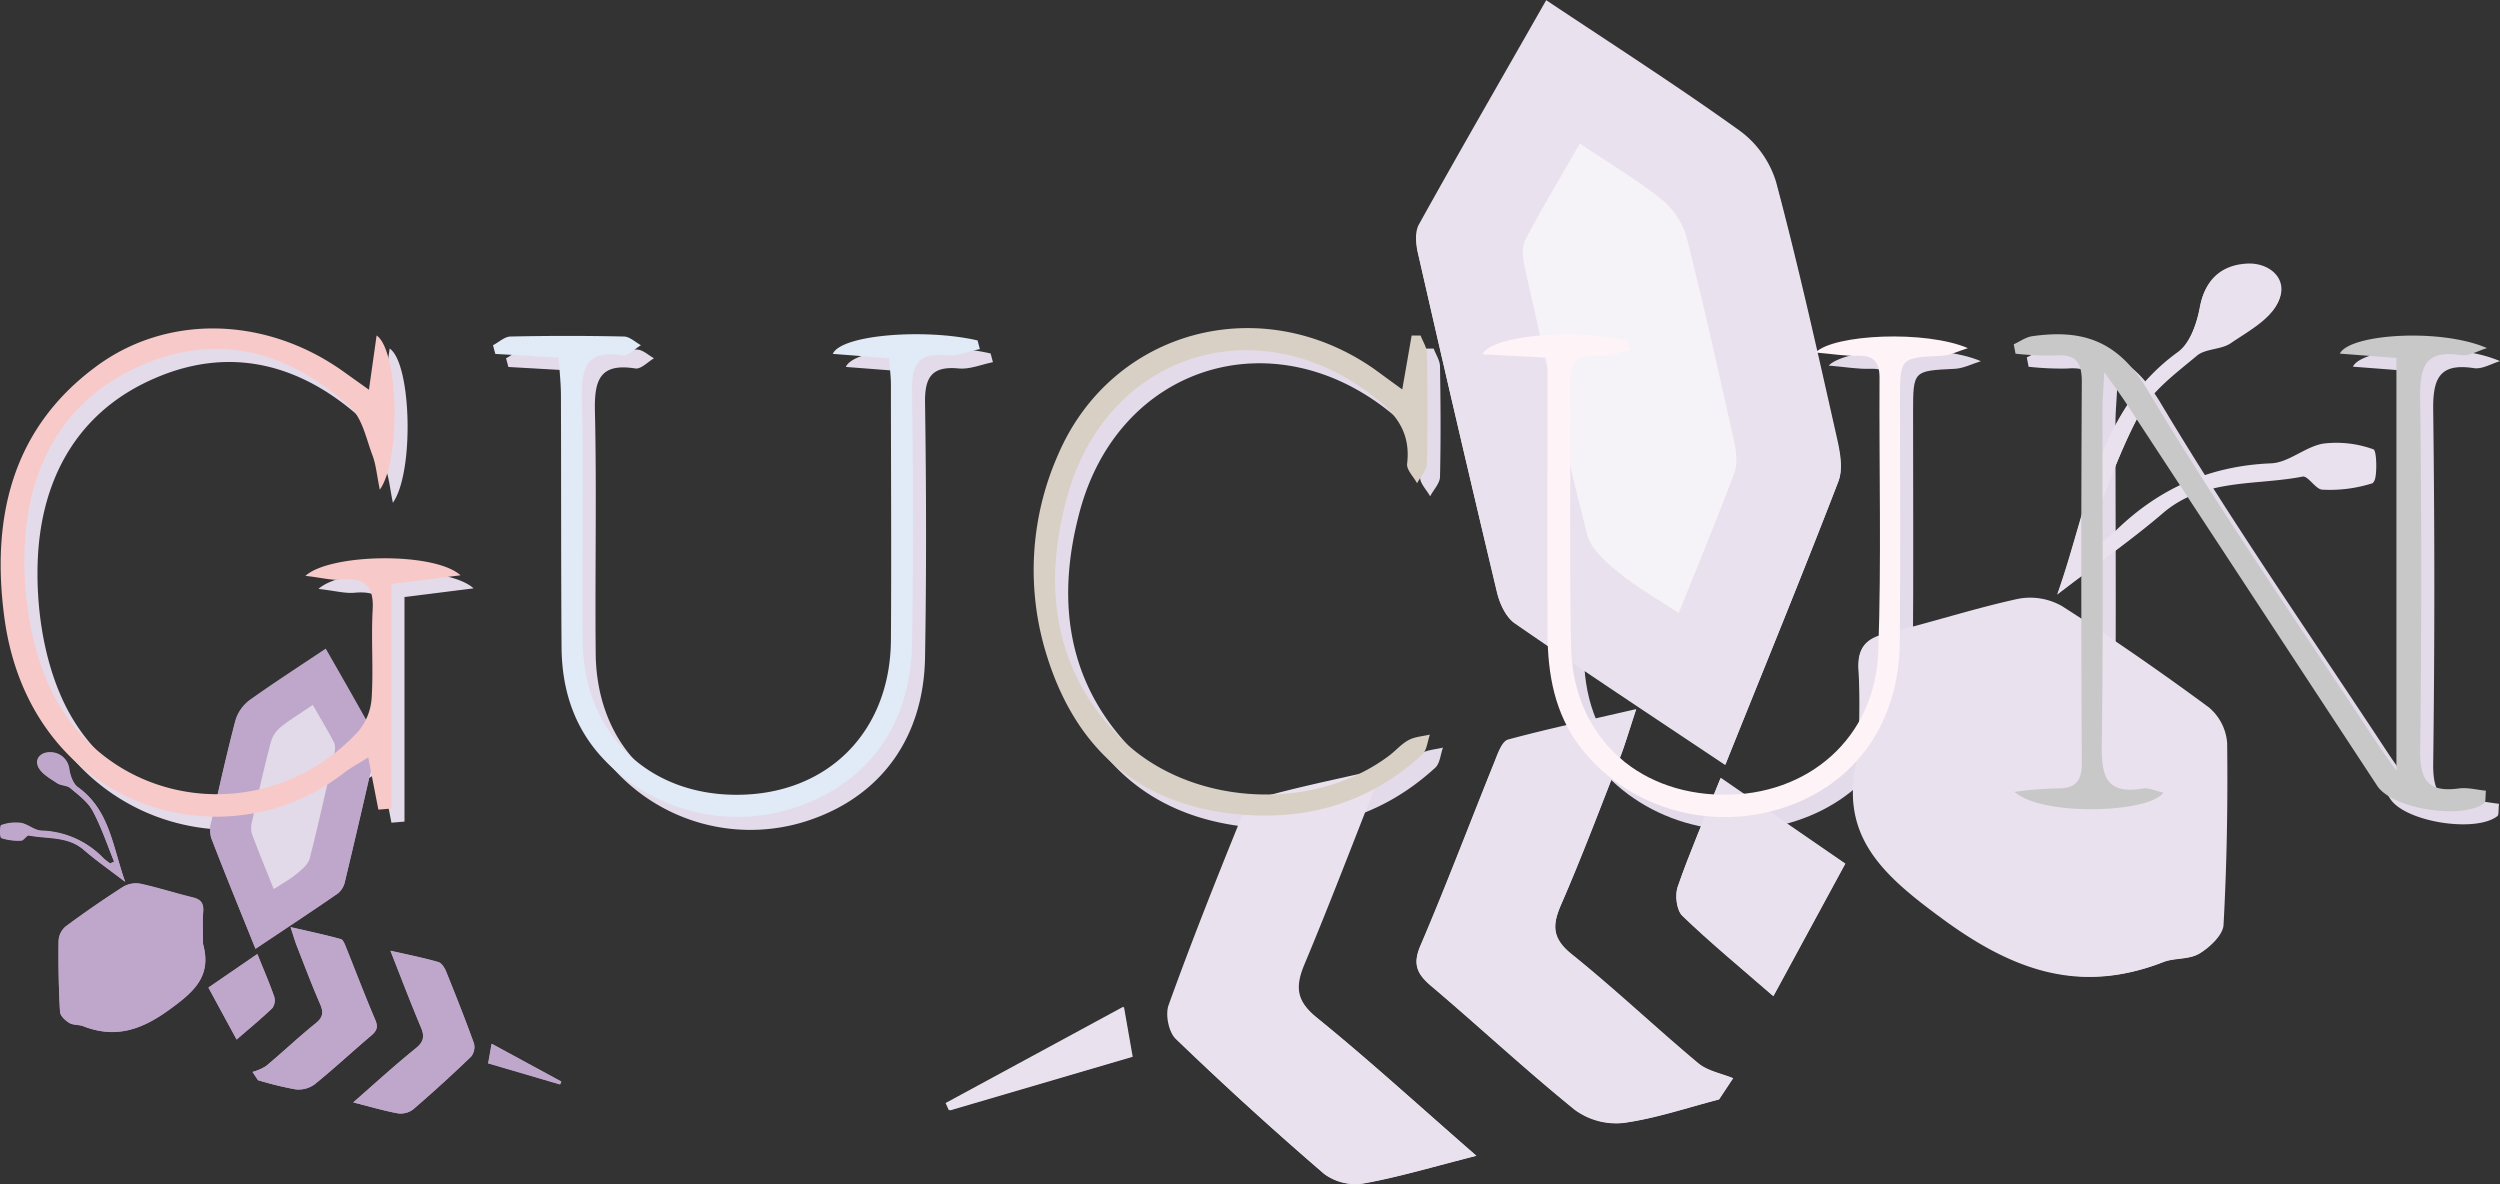 <svg id="图层_1" data-name="图层 1" xmlns="http://www.w3.org/2000/svg" viewBox="0 0 574.49 272.12"><rect x="0" y="0" width="574.49" height="272.12" fill="#333333" stroke="none"/><defs><style>.cls-1{fill:#e4dbea;}.cls-2{fill:#bea7ca;}.cls-3{fill:#e2d9e9;}.cls-4{fill:#e9e2ee;}.cls-5{fill:#f5f2f8;}.cls-6{fill:#c8c8c8;}.cls-7{fill:#f8c9c9;}.cls-8{fill:#fef4f8;}.cls-9{fill:#e1eaf7;}.cls-10{fill:#d8d0c4;}</style></defs><title>logo-gucun</title><path class="cls-1" d="M565.4,185.81V90.93l-13-1c2.18-4.5,23.1-5.93,33.81-1.27-2,.58-4.1,1.9-6,1.61-8.13-1.27-9.46,2.63-9.36,9.78q.52,40.53,0,81.06c-.1,7,2,9.68,8.91,8.74,2-.27,4.06.32,6.21.52-.17,1.49,0,2.53-.36,2.83-5,3.92-21.14,1.36-24.62-3.94q-28.79-43.83-57.53-87.68c-1.29-2-2.7-3.87-5.19-7.41-.21,4-.42,6.2-.43,8.4,0,25.82.21,51.64-.15,77.45-.1,7.13,1.17,11.22,9.35,9.85,1.44-.24,3.06.57,4.8.93-3.13,4.71-27.85,5.54-34.2-.16a85.43,85.43,0,0,1,9.54-.8c4.28.1,5.95-1.43,5.92-5.9q-.23-43.8,0-87.58c0-4.92-1.78-6.38-6.37-6a69.49,69.49,0,0,1-8.86-.41l-.41-2.16c1.41-.64,2.76-1.65,4.23-1.86,11.49-1.63,19.7.91,26.54,12.38C524.67,125.84,543,152.17,560.64,179,561.81,180.76,563.07,182.48,565.4,185.81Z" transform="translate(-11.71 -5.67)"/><path class="cls-1" d="M84.9,141c5.68-5.16,29.63-5.56,35.64-.13l-15.88,2v51.6l-3,.25c-.74-3.8-1.48-7.59-2.33-12-2.16,1.37-4,2.34-5.64,3.6-27.93,21.61-72.29,7.64-78-35.9-2.94-22.34,1.5-43,21-57.45,16.34-12.18,38.95-11.63,56.7.91l6.1,4.35c.65-4.58,1.18-8.33,1.76-12.47,5,3.38,5.7,28.41.74,35.44-.7-3.4-.88-5.79-1.7-7.93-1.43-3.79-2.32-8.46-5.07-11-13.91-12.76-30.31-17.37-48-9.65C29.19,100.4,21,116.2,20.37,134.82c-.36,10.46,1.35,22,5.63,31.43,12.88,28.43,50,33.43,71.12,10.39a13.25,13.25,0,0,0,3-7.64c.42-6.72-.15-13.51.23-20.24.31-5.52-1.93-7.35-7.17-6.88C91,142.08,88.71,141.43,84.9,141Z" transform="translate(-11.71 -5.67)"/><path class="cls-1" d="M389.19,89.19c-2.45.42-4.94,1.32-7.36,1.16-4.71-.3-6.39,1.42-6.34,6.18.2,20.25-.19,40.52.24,60.77.42,20.1,14.68,33.69,34.72,34,19.85.28,35.18-13.14,35.88-32.87.74-21,.17-42,.29-62.94,0-3.72-1.38-5.2-5.12-5.07-2.89.09-5.8-.43-9.58-.75,4.23-4.2,25.27-5.17,35-1-2,.6-4,1.65-6,1.75-9.58.47-9.58.38-9.59,10.07,0,18.57.11,37.14-.05,55.71s-10.22,32.66-26.72,38.07c-17.13,5.62-36.07,0-46.75-14-5.84-7.65-7.43-16.62-7.48-25.92-.1-18.33,0-36.66,0-55V90.86l-14.94-.79c2.23-4.59,23.05-6,33.34-3C388.88,87.81,389,88.5,389.19,89.19Z" transform="translate(-11.71 -5.67)"/><path class="cls-1" d="M143.08,90.83,128.53,90,128,88c1.35-.69,2.69-2,4.06-2q13-.28,26,0c1.33,0,2.63,1.29,3.94,2-1.44.83-3,2.55-4.3,2.34-8.16-1.3-9.44,2.69-9.28,9.79.43,18.56,0,37.13.18,55.69.17,21.12,14.73,35.55,35.51,35.49s35.2-14.45,35.33-35.61c.13-19.53,0-39.06,0-58.59,0-1.88-.26-3.76-.43-6.12l-12.93-1c1.91-4.42,21.19-5.89,33.27-3.09l.53,2c-2.63.52-5.31,1.68-7.86,1.44-6.17-.59-7.82,2-7.74,7.84.29,19.52.33,39.06,0,58.58-.31,18.16-9.85,31.44-25.86,37.13A42.24,42.24,0,0,1,152.4,182c-6.15-7.09-8.59-15.52-8.65-24.69-.13-19.28-.07-38.57-.14-57.85C143.6,96.64,143.27,93.82,143.08,90.83Z" transform="translate(-11.71 -5.67)"/><path class="cls-1" d="M336.94,98.16c.88-5,1.52-8.7,2.16-12.39l2.06,0c.51,1.37,1.44,2.73,1.46,4.11.14,8.44.2,16.88,0,25.32,0,1.52-1.48,3-2.27,4.52-.81-1.5-2.45-3.09-2.29-4.47.76-6.44-1.81-10.71-6.77-14.74-26.89-21.85-62.28-11-71.4,22.48-5.43,20-3.27,39,11.64,54.61,15.45,16.24,44.44,18.19,62.37,4.74,1.54-1.16,2.84-2.71,4.5-3.6,1.45-.78,3.25-.87,4.9-1.27-.57,1.57-.69,3.63-1.78,4.63-12.76,11.69-28.07,15.62-44.87,13.4-21.34-2.83-34.81-15.53-41.21-35.62a65.5,65.5,0,0,1,2.38-46.65c12.32-28.82,46.63-38,72.71-19.74C332.43,94.87,334.32,96.27,336.94,98.16Z" transform="translate(-11.71 -5.67)"/><path class="cls-2" d="M70.43,223.73c6.63-4.44,12.86-8.54,19-12.78A4.86,4.86,0,0,0,91,208.19q3.65-15.25,7.12-30.56A3.94,3.94,0,0,0,98,175.1c-3.71-6.68-7.53-13.3-11.46-20.19-6,4-11.84,7.76-17.43,11.77a9,9,0,0,0-3.26,4.58c-2,7.63-3.73,15.35-5.47,23.06a7.23,7.23,0,0,0-.15,3.87C63.47,206.59,66.89,214.92,70.43,223.73Z" transform="translate(-11.71 -5.67)"/><path class="cls-2" d="M58.37,222.59c0-2.45-.12-4.92,0-7.36.13-1.89-.5-2.81-2.37-3.26-4-1-7.93-2.26-11.95-3.14a5.78,5.78,0,0,0-4,.66c-4.5,2.88-8.9,5.93-13.2,9.11a4.63,4.63,0,0,0-1.66,3.21c-.07,5.46,0,10.93.33,16.38,0,.92,1.2,2,2.12,2.56s2.2.36,3.22.76c7.48,2.91,13.49.78,19.86-3.88C56.32,233.58,60.44,230,58.37,222.59Z" transform="translate(-11.71 -5.67)"/><path class="cls-2" d="M69.75,252,71,253.9A76.79,76.79,0,0,0,79.64,256,6.3,6.3,0,0,0,84,254.84c4.42-3.58,8.58-7.47,12.92-11.14,1.27-1.07,1.74-1.92,1-3.64-2.36-5.51-4.48-11.12-6.72-16.68-.28-.69-.66-1.73-1.19-1.88-3.57-1-7.19-1.74-11.54-2.75.68,2.06,1,3.21,1.44,4.32,1.74,4.44,3.42,8.91,5.33,13.29.82,1.89.77,3.06-1,4.47-3.91,3.14-7.55,6.6-11.4,9.82A11.53,11.53,0,0,1,69.75,252Z" transform="translate(-11.71 -5.67)"/><path class="cls-2" d="M92.88,259c4,1,7,1.94,10.2,2.5a4.74,4.74,0,0,0,3.5-.85q6.84-5.9,13.36-12.16a3.49,3.49,0,0,0,.65-3.05c-2-5.55-4.18-11-6.39-16.5-.34-.84-1-1.94-1.78-2.15-3.39-1-6.85-1.66-11-2.61,2.48,6.29,4.64,12,7,17.56.85,2,.71,3.31-1.14,4.81C102.53,250.36,98,254.48,92.88,259Z" transform="translate(-11.71 -5.67)"/><path class="cls-2" d="M70.86,224.94l-11.23,7.71,6.47,11.92c2.94-2.56,5.67-4.8,8.2-7.23a3,3,0,0,0,.42-2.62C73.64,231.61,72.32,228.59,70.86,224.94Z" transform="translate(-11.71 -5.67)"/><path class="cls-2" d="M40.5,208.36c-2.92-8.26-3.59-16.53-10.83-21.74-1.12-.8-1.76-2.67-2-4.15a4.23,4.23,0,0,0-4.22-3.82c-2-.1-3.74,1.37-2.85,3.34.72,1.56,2.71,2.63,4.28,3.69.87.59,2.26.47,3,1.12,1.87,1.58,4,3.14,5.14,5.21,2,3.73,3.34,7.81,4.95,11.75l-.92.39a15.54,15.54,0,0,1-1.56-1.22,20.57,20.57,0,0,0-14.23-6.3c-1.58-.06-3.07-1.49-4.68-1.77a9.63,9.63,0,0,0-4.53.52c-.31.1-.32,2.78,0,2.91a12.75,12.75,0,0,0,4.53.58c.61,0,1.29-1.28,1.78-1.18,4.29.84,9,.12,12.68,3.36C33.82,203.46,36.85,205.56,40.5,208.36Z" transform="translate(-11.71 -5.67)"/><path class="cls-2" d="M140.36,254.88l.29-.65-16-8.67c-.29,1.63-.53,3-.79,4.48Z" transform="translate(-11.71 -5.67)"/><path class="cls-2" d="M70.41,223.65c-3.55-8.82-7-17.16-10.21-25.57a7.26,7.26,0,0,1,.15-3.88c1.75-7.72,3.46-15.45,5.48-23.1a9,9,0,0,1,3.27-4.59c5.6-4,11.41-7.74,17.46-11.79C90.5,161.62,94.32,168.25,98,175a3.88,3.88,0,0,1,.1,2.53Q94.65,192.8,91,208.09a4.93,4.93,0,0,1-1.58,2.77C83.29,215.1,77.05,219.21,70.41,223.65ZM74.62,210c2-1.32,3.84-2.36,5.46-3.69,1.13-.92,2.48-2.1,2.81-3.4,2-8,3.81-16,5.62-24.05a4.07,4.07,0,0,0,0-2.52c-1.52-2.91-3.22-5.73-4.92-8.7-2.67,1.79-5.08,3.22-7.25,5A6.94,6.94,0,0,0,74,176c-1.57,6.14-2.94,12.33-4.32,18.53a5.32,5.32,0,0,0,0,2.88C71.15,201.52,72.86,205.62,74.62,210Z" transform="translate(-11.71 -5.67)"/><path class="cls-2" d="M58.33,222.51c2.07,7.38-2,11-7.59,15.07-6.39,4.67-12.4,6.8-19.89,3.89-1-.4-2.33-.22-3.23-.76s-2.08-1.65-2.13-2.57c-.3-5.46-.4-10.94-.32-16.41a4.63,4.63,0,0,1,1.66-3.22q6.45-4.77,13.22-9.12a5.85,5.85,0,0,1,4-.66c4,.88,8,2.17,12,3.14,1.88.46,2.51,1.38,2.38,3.27C58.21,217.59,58.33,220.06,58.33,222.51Z" transform="translate(-11.71 -5.67)"/><path class="cls-2" d="M69.73,252a11.87,11.87,0,0,0,3.12-1.35c3.86-3.22,7.51-6.69,11.42-9.84,1.74-1.4,1.8-2.58,1-4.47-1.9-4.39-3.59-8.87-5.33-13.32-.44-1.11-.76-2.26-1.45-4.32,4.36,1,8,1.79,11.56,2.76.53.14.91,1.18,1.19,1.88,2.25,5.57,4.37,11.19,6.73,16.71.74,1.72.26,2.56-1,3.64-4.34,3.68-8.51,7.57-12.94,11.15A6.26,6.26,0,0,1,79.63,256,77,77,0,0,1,71,253.88Z" transform="translate(-11.71 -5.67)"/><path class="cls-2" d="M92.9,259c5.15-4.5,9.67-8.63,14.41-12.48,1.85-1.5,2-2.77,1.14-4.81-2.34-5.61-4.5-11.3-7-17.59,4.14.95,7.62,1.64,11,2.61.74.21,1.44,1.31,1.78,2.15,2.22,5.48,4.4,11,6.4,16.53a3.51,3.51,0,0,1-.65,3.06q-6.52,6.27-13.38,12.18a4.76,4.76,0,0,1-3.51.85C100,260.9,96.86,260,92.9,259Z" transform="translate(-11.71 -5.67)"/><path class="cls-2" d="M70.84,224.87c1.47,3.65,2.78,6.68,3.87,9.79a3.07,3.07,0,0,1-.42,2.63c-2.54,2.44-5.27,4.68-8.22,7.24l-6.48-11.94Z" transform="translate(-11.71 -5.67)"/><path class="cls-2" d="M40.43,208.26c-3.65-2.81-6.69-4.91-9.45-7.32-3.72-3.25-8.4-2.53-12.7-3.37-.49-.1-1.17,1.17-1.78,1.18a12.34,12.34,0,0,1-4.54-.58c-.34-.12-.33-2.81,0-2.91a9.69,9.69,0,0,1,4.54-.52c1.62.27,3.1,1.71,4.68,1.77a20.61,20.61,0,0,1,14.26,6.31A16.86,16.86,0,0,0,37,204.05l.93-.4c-1.62-3.94-2.95-8-5-11.76-1.12-2.08-3.28-3.64-5.15-5.22-.78-.65-2.18-.53-3.05-1.12-1.57-1.07-3.56-2.14-4.28-3.7-.89-2,.85-3.45,2.85-3.34a4.24,4.24,0,0,1,4.23,3.82c.27,1.48.91,3.35,2,4.16C36.84,191.7,37.51,200,40.43,208.26Z" transform="translate(-11.71 -5.67)"/><path class="cls-2" d="M140.46,254.85,123.94,250c.26-1.47.5-2.86.79-4.49l16,8.69Z" transform="translate(-11.71 -5.67)"/><path class="cls-3" d="M74.62,210c-1.76-4.4-3.47-8.5-5-12.65a5.32,5.32,0,0,1,0-2.88C71,188.29,72.39,182.1,74,176a6.94,6.94,0,0,1,2.34-3.35c2.17-1.73,4.58-3.16,7.25-5,1.7,3,3.4,5.79,4.92,8.7a4.07,4.07,0,0,1,0,2.52c-1.81,8-3.59,16.07-5.62,24.05-.33,1.3-1.68,2.48-2.81,3.4C78.46,207.66,76.61,208.7,74.62,210Z" transform="translate(-11.71 -5.67)"/><path class="cls-4" d="M408.16,181.48c-16.9-11.3-32.75-21.74-48.37-32.55-2-1.4-3.43-4.47-4-7Q346.45,103,337.62,64c-.47-2.05-.68-4.75.26-6.44,9.46-17,19.19-33.89,29.21-51.44,15.38,10.29,30.16,19.76,44.4,30A23,23,0,0,1,419.8,47.8c5.15,19.46,9.5,39.12,13.94,58.76.72,3.19,1.48,7,.38,9.86C425.88,137.81,417.19,159,408.16,181.48Z" transform="translate(-11.71 -5.67)"/><path class="cls-4" d="M438.88,178.58c0-6.25.31-12.52-.1-18.74-.33-4.82,1.28-7.17,6-8.32,10.2-2.47,20.2-5.75,30.44-8a14.78,14.78,0,0,1,10.11,1.67c11.48,7.34,22.69,15.11,33.65,23.21a11.81,11.81,0,0,1,4.22,8.19c.18,13.91-.07,27.85-.83,41.74-.12,2.32-3.08,5.1-5.42,6.52s-5.6.91-8.21,1.93c-19,7.42-34.34,2-50.58-9.9C444.1,206.57,433.61,197.35,438.88,178.58Z" transform="translate(-11.71 -5.67)"/><path class="cls-4" d="M409.89,253.49l-3.24,4.87c-7.3,1.88-14.53,4.36-21.95,5.38a16.08,16.08,0,0,1-11.09-3c-11.26-9.11-21.86-19-32.91-28.37-3.24-2.74-4.44-4.9-2.57-9.27,6-14,11.4-28.34,17.12-42.5.71-1.76,1.67-4.41,3-4.78,9.09-2.47,18.32-4.44,29.4-7-1.74,5.24-2.57,8.17-3.68,11-4.44,11.32-8.72,22.71-13.57,33.86-2.09,4.82-2,7.81,2.48,11.38,9.95,8,19.23,16.83,29,25C404.06,251.85,407.22,252.39,409.89,253.49Z" transform="translate(-11.71 -5.67)"/><path class="cls-4" d="M351,271.28c-10.07,2.55-17.94,4.93-26,6.37a12.09,12.09,0,0,1-8.93-2.17q-17.44-15-34-31c-1.62-1.56-2.44-5.59-1.65-7.77,5.09-14.14,10.64-28.12,16.28-42,.87-2.14,2.63-4.93,4.54-5.47,8.62-2.46,17.45-4.23,28-6.65-6.32,16-11.82,30.47-17.79,44.73-2.17,5.2-1.8,8.43,2.91,12.25C326.37,249.33,337.85,259.84,351,271.28Z" transform="translate(-11.71 -5.67)"/><path class="cls-4" d="M407.07,184.57l28.61,19.65-16.49,30.37c-7.5-6.52-14.44-12.23-20.89-18.44-1.33-1.28-1.74-4.74-1.07-6.66C400,201.57,403.34,193.86,407.07,184.57Z" transform="translate(-11.71 -5.67)"/><path class="cls-4" d="M484.42,142.33c7.43-21,9.14-42.12,27.6-55.38,2.84-2,4.47-6.8,5.17-10.58,1.18-6.39,5.17-9.44,10.73-9.73,5.11-.26,9.54,3.49,7.26,8.5-1.82,4-6.89,6.7-10.89,9.42-2.21,1.5-5.77,1.19-7.74,2.85-4.77,4-10.26,8-13.1,13.27-5.12,9.48-8.51,19.9-12.62,29.93l2.36,1a41.47,41.47,0,0,0,4-3.12c10-10,21.9-15.46,36.27-16,4-.17,7.8-3.81,11.92-4.52a24.62,24.62,0,0,1,11.53,1.32c.8.27.83,7.1,0,7.42a32.08,32.08,0,0,1-11.53,1.48c-1.56-.05-3.29-3.26-4.55-3-10.92,2.13-22.82.31-32.29,8.57C501.42,129.84,493.71,135.19,484.42,142.33Z" transform="translate(-11.71 -5.67)"/><path class="cls-4" d="M230,260.84l-.73-1.64L270,237.1c.73,4.15,1.35,7.68,2,11.41Z" transform="translate(-11.71 -5.67)"/><path class="cls-4" d="M408.21,181.3c9-22.49,17.76-43.75,26-65.17,1.09-2.84.33-6.69-.39-9.88-4.44-19.67-8.8-39.37-14-58.85a22.88,22.88,0,0,0-8.32-11.69c-14.27-10.24-29.07-19.73-44.48-30-10,17.58-19.78,34.48-29.25,51.53-.95,1.69-.74,4.39-.27,6.45q8.91,39,18.17,78c.61,2.56,2,5.64,4,7C375.4,159.51,391.29,170,408.21,181.3Zm-10.73-34.75c-5.06-3.36-9.77-6-13.89-9.38-2.89-2.36-6.34-5.36-7.18-8.68-5.17-20.32-9.71-40.81-14.32-61.27-.46-2.06-.78-4.71.11-6.42,3.86-7.42,8.2-14.6,12.54-22.15,6.8,4.56,12.93,8.19,18.46,12.59a17.41,17.41,0,0,1,5.95,8.54c4,15.64,7.51,31.43,11,47.2.53,2.36.89,5.19.09,7.34C406.32,124.91,402,135.34,397.48,146.55Z" transform="translate(-11.71 -5.67)"/><path class="cls-4" d="M439,178.39c-5.27,18.8,5.23,28,19.35,38.37,16.27,11.91,31.6,17.35,50.67,9.91,2.61-1,5.94-.54,8.22-1.93s5.31-4.2,5.43-6.53c.76-13.91,1-27.87.83-41.81a11.82,11.82,0,0,0-4.23-8.2c-11-8.11-22.2-15.89-33.7-23.24a14.78,14.78,0,0,0-10.13-1.68c-10.25,2.24-20.27,5.53-30.48,8-4.77,1.16-6.38,3.5-6.06,8.33C439.3,165.85,439,172.13,439,178.39Z" transform="translate(-11.71 -5.67)"/><path class="cls-4" d="M410,253.43c-2.68-1.11-5.84-1.66-8-3.43-9.82-8.21-19.12-17.05-29.09-25.07-4.44-3.58-4.58-6.58-2.48-11.4,4.86-11.17,9.15-22.58,13.59-33.92,1.11-2.83,1.94-5.76,3.69-11-11.1,2.58-20.35,4.54-29.46,7-1.35.37-2.31,3-3,4.79-5.73,14.19-11.14,28.51-17.15,42.57-1.87,4.38-.66,6.54,2.58,9.29,11.07,9.37,21.69,19.29,33,28.41a16.1,16.1,0,0,0,11.11,3c7.44-1,14.67-3.51,22-5.39Z" transform="translate(-11.71 -5.67)"/><path class="cls-4" d="M350.92,271.24c-13.13-11.45-24.63-22-36.72-31.79-4.72-3.83-5.09-7.06-2.91-12.27,6-14.28,11.48-28.76,17.81-44.81-10.56,2.43-19.4,4.2-28,6.66-1.91.55-3.67,3.34-4.54,5.49-5.65,13.95-11.21,27.95-16.31,42.11-.79,2.18,0,6.23,1.66,7.79q16.62,16,34.09,31a12.11,12.11,0,0,0,8.94,2.17C333,276.17,340.83,273.8,350.92,271.24Z" transform="translate(-11.71 -5.67)"/><path class="cls-4" d="M407.12,184.39c-3.74,9.3-7.09,17-9.86,25-.67,1.94-.26,5.4,1.08,6.68,6.46,6.22,13.41,11.94,20.92,18.47l16.51-30.42Z" transform="translate(-11.71 -5.67)"/><path class="cls-4" d="M484.6,142.08c9.3-7.16,17-12.51,24.07-18.65,9.49-8.28,21.4-6.45,32.34-8.59,1.26-.25,3,3,4.56,3a32,32,0,0,0,11.55-1.47c.88-.32.85-7.17,0-7.44a24.85,24.85,0,0,0-11.55-1.32c-4.13.71-7.92,4.36-11.94,4.53-14.39.58-26.29,6-36.33,16.07a42,42,0,0,1-4,3.12l-2.36-1c4.12-10,7.51-20.48,12.64-30,2.84-5.28,8.34-9.28,13.12-13.29,2-1.67,5.54-1.35,7.75-2.86,4-2.72,9.09-5.44,10.91-9.43,2.28-5-2.15-8.78-7.27-8.51-5.57.29-9.57,3.34-10.75,9.74-.7,3.78-2.33,8.55-5.18,10.59C493.75,99.89,492,121,484.6,142.08Z" transform="translate(-11.71 -5.67)"/><path class="cls-4" d="M229.74,260.78l42.1-12.34c-.66-3.74-1.28-7.27-2-11.43L229,259.14Z" transform="translate(-11.71 -5.67)"/><path class="cls-5" d="M397.48,146.55c4.49-11.21,8.84-21.64,12.78-32.23.8-2.15.44-5-.09-7.34-3.51-15.77-7-31.56-11-47.2a17.41,17.41,0,0,0-5.95-8.54c-5.53-4.4-11.66-8-18.46-12.59-4.34,7.55-8.68,14.73-12.54,22.15-.89,1.71-.57,4.36-.11,6.42,4.61,20.46,9.15,41,14.32,61.27.84,3.32,4.29,6.32,7.18,8.68C387.71,140.54,392.42,143.19,397.48,146.55Z" transform="translate(-11.71 -5.67)"/><path class="cls-6" d="M562.4,182.81V87.93l-13-1c2.18-4.5,23.1-5.93,33.81-1.27-2,.58-4.1,1.9-6,1.61-8.13-1.27-9.46,2.63-9.36,9.78q.52,40.53,0,81.06c-.1,7,2,9.68,8.91,8.74,2-.27,4.06.32,6.21.52-.17,1.49,0,2.53-.36,2.83-5,3.92-21.14,1.36-24.62-3.94q-28.79-43.83-57.53-87.68c-1.29-2-2.7-3.87-5.19-7.41-.21,4-.42,6.2-.43,8.4,0,25.82.21,51.64-.15,77.45-.1,7.13,1.17,11.22,9.35,9.85,1.44-.24,3.06.57,4.8.93-3.13,4.71-27.85,5.54-34.2-.16a85.43,85.43,0,0,1,9.54-.8c4.28.1,5.95-1.43,5.92-5.9q-.23-43.8,0-87.58c0-4.92-1.78-6.38-6.37-6a69.49,69.49,0,0,1-8.86-.41l-.41-2.16c1.41-.64,2.76-1.65,4.23-1.86,11.49-1.63,19.7.91,26.54,12.38C521.67,122.84,540,149.17,557.64,176,558.81,177.76,560.07,179.48,562.4,182.81Z" transform="translate(-11.71 -5.67)"/><path class="cls-7" d="M81.9,138c5.68-5.16,29.63-5.56,35.64-.13l-15.88,2v51.6l-3,.25c-.74-3.8-1.48-7.59-2.33-12-2.16,1.37-4,2.34-5.64,3.6-27.93,21.61-72.29,7.64-78-35.9-2.94-22.34,1.5-43,21-57.45,16.34-12.18,38.95-11.63,56.7.91l6.1,4.35c.65-4.58,1.18-8.33,1.76-12.47,5,3.38,5.7,28.41.74,35.44-.7-3.4-.88-5.79-1.7-7.93-1.43-3.79-2.32-8.46-5.07-11-13.91-12.76-30.31-17.37-48-9.65C26.19,97.4,18,113.2,17.37,131.82c-.36,10.46,1.35,22,5.63,31.43,12.88,28.43,50,33.43,71.12,10.39a13.25,13.25,0,0,0,3-7.64c.42-6.72-.15-13.51.23-20.24.31-5.52-1.93-7.35-7.17-6.88C88,139.08,85.71,138.43,81.9,138Z" transform="translate(-11.71 -5.67)"/><path class="cls-8" d="M386.19,86.19c-2.45.42-4.94,1.32-7.36,1.16-4.71-.3-6.39,1.42-6.34,6.18.2,20.25-.19,40.52.24,60.77.42,20.1,14.68,33.69,34.72,34,19.85.28,35.18-13.14,35.88-32.87.74-21,.17-42,.29-62.94,0-3.72-1.38-5.2-5.12-5.07-2.89.09-5.8-.43-9.58-.75,4.23-4.2,25.27-5.17,35-1-2,.6-4,1.65-6,1.75-9.58.47-9.58.38-9.59,10.07,0,18.57.11,37.14-.05,55.71s-10.22,32.66-26.72,38.07c-17.13,5.62-36.07,0-46.75-14-5.84-7.65-7.43-16.62-7.48-25.92-.1-18.33,0-36.66,0-55V87.86l-14.94-.79c2.23-4.59,23.05-6,33.34-3C385.88,84.81,386,85.5,386.19,86.19Z" transform="translate(-11.71 -5.67)"/><path class="cls-9" d="M140.08,87.83,125.53,87,125,85c1.35-.69,2.69-2,4.06-2q13-.28,26,0c1.33,0,2.63,1.29,3.94,2-1.44.83-3,2.55-4.3,2.34-8.16-1.3-9.44,2.69-9.28,9.79.43,18.56,0,37.13.18,55.69.17,21.12,14.73,35.55,35.51,35.49s35.2-14.45,35.33-35.61c.13-19.53,0-39.06,0-58.59,0-1.88-.26-3.76-.43-6.12l-12.93-1c1.91-4.42,21.19-5.89,33.27-3.09l.53,2c-2.63.52-5.31,1.68-7.86,1.44-6.17-.59-7.82,2-7.74,7.84.29,19.52.33,39.06,0,58.58-.31,18.16-9.85,31.44-25.86,37.13A42.24,42.24,0,0,1,149.4,179c-6.15-7.09-8.59-15.52-8.65-24.69-.13-19.28-.07-38.57-.14-57.85C140.6,93.64,140.27,90.82,140.08,87.83Z" transform="translate(-11.71 -5.67)"/><path class="cls-10" d="M333.94,95.16c.88-5,1.52-8.7,2.16-12.39l2.06,0c.51,1.37,1.44,2.73,1.46,4.11.14,8.44.2,16.88,0,25.32,0,1.52-1.48,3-2.27,4.52-.81-1.5-2.45-3.09-2.29-4.47.76-6.44-1.81-10.71-6.77-14.74-26.89-21.85-62.28-11-71.4,22.48-5.43,20-3.27,39,11.64,54.61,15.45,16.24,44.44,18.19,62.37,4.74,1.54-1.16,2.84-2.71,4.5-3.6,1.45-.78,3.25-.87,4.9-1.27-.57,1.57-.69,3.63-1.78,4.63-12.76,11.69-28.07,15.62-44.87,13.4-21.34-2.83-34.81-15.53-41.21-35.62a65.5,65.5,0,0,1,2.38-46.65c12.32-28.82,46.63-38,72.71-19.74C329.43,91.87,331.32,93.27,333.94,95.16Z" transform="translate(-11.71 -5.67)"/></svg>